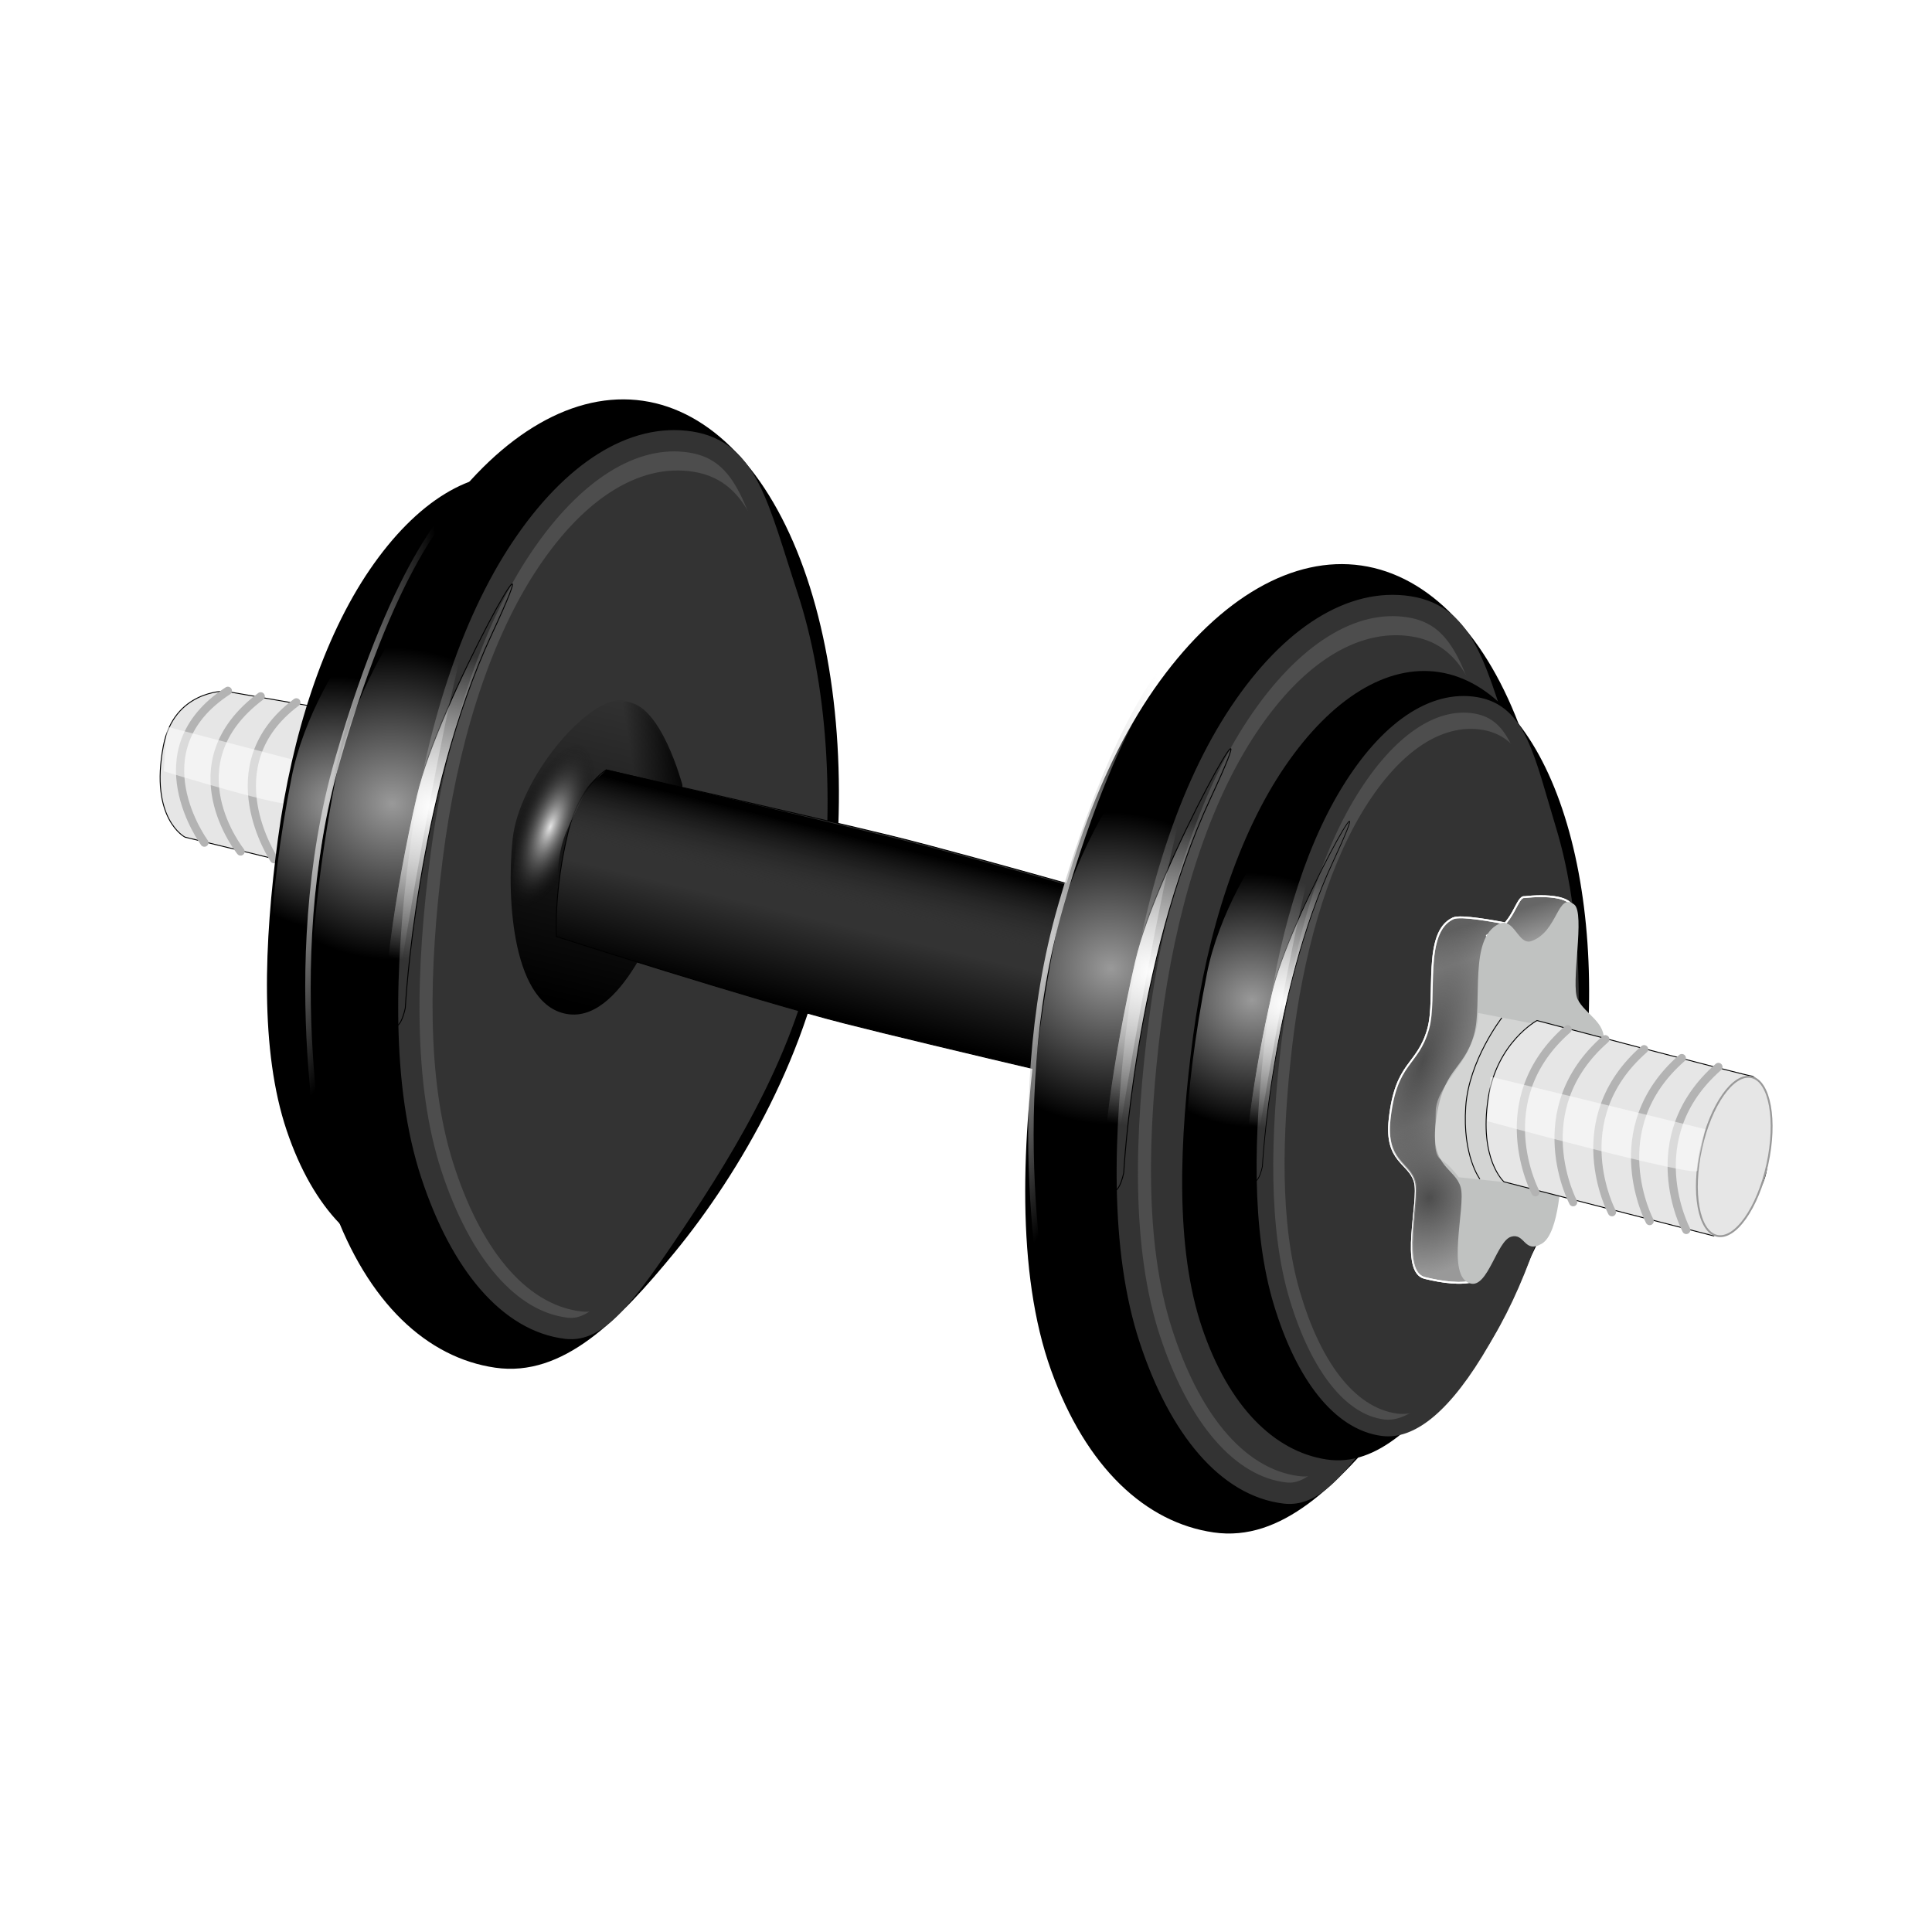 <svg:svg xmlns:dc="http://purl.org/dc/elements/1.1/" xmlns:ns1="http://sodipodi.sourceforge.net/DTD/sodipodi-0.dtd" xmlns:ns2="http://www.inkscape.org/namespaces/inkscape" xmlns:ns3="http://www.w3.org/1999/xlink" xmlns:ns5="http://creativecommons.org/ns#" xmlns:rdf="http://www.w3.org/1999/02/22-rdf-syntax-ns#" xmlns:svg="http://www.w3.org/2000/svg" height="476.974" id="svg4151" version="1.1" viewBox="-37.457 -98.583 476.974 476.974" width="476.974" ns1:docname="hantel.svg" ns2:version="0.91 r13725">
  <svg:defs id="defs4153">
    <svg:linearGradient id="linearGradient5045" ns2:collect="always">
      <svg:stop id="stop5047" offset="0" style="stop-color:#4d4d4d;stop-opacity:1;" />
      <svg:stop id="stop5049" offset="1" style="stop-color:#4d4d4d;stop-opacity:0;" />
    </svg:linearGradient>
    <svg:linearGradient id="linearGradient5027" ns2:collect="always">
      <svg:stop id="stop5029" offset="0" style="stop-color:#666666;stop-opacity:1" />
      <svg:stop id="stop5031" offset="1" style="stop-color:#999999;stop-opacity:1" />
    </svg:linearGradient>
    <svg:linearGradient id="linearGradient4969" ns2:collect="always">
      <svg:stop id="stop4971" offset="0" style="stop-color:#000000;stop-opacity:1" />
      <svg:stop id="stop4973" offset="1" style="stop-color:#333333;stop-opacity:0" />
    </svg:linearGradient>
    <svg:linearGradient id="linearGradient4957" ns2:collect="always">
      <svg:stop id="stop4959" offset="0" style="stop-color:#000000;stop-opacity:1" />
      <svg:stop id="stop4961" offset="1" style="stop-color:#333333;stop-opacity:1" />
    </svg:linearGradient>
    <svg:linearGradient id="linearGradient4947" ns2:collect="always">
      <svg:stop id="stop4949" offset="0" style="stop-color:#e6e6e6;stop-opacity:1" />
      <svg:stop id="stop4951" offset="1" style="stop-color:#000000;stop-opacity:0" />
    </svg:linearGradient>
    <svg:linearGradient id="linearGradient4931" ns2:collect="always">
      <svg:stop id="stop4933" offset="0" style="stop-color:#000000;stop-opacity:1;" />
      <svg:stop id="stop4935" offset="1" style="stop-color:#000000;stop-opacity:0;" />
    </svg:linearGradient>
    <svg:linearGradient id="linearGradient4913" ns2:collect="always">
      <svg:stop id="stop4915" offset="0" style="stop-color:#cccccc;stop-opacity:1;" />
      <svg:stop id="stop4917" offset="1" style="stop-color:#cccccc;stop-opacity:0;" />
    </svg:linearGradient>
    <svg:linearGradient id="linearGradient4806" ns2:collect="always">
      <svg:stop id="stop4808" offset="0" style="stop-color:#ffffff;stop-opacity:0.602" />
      <svg:stop id="stop4810" offset="1" style="stop-color:#ffffff;stop-opacity:0;" />
    </svg:linearGradient>
    <svg:linearGradient id="linearGradient4794" ns2:collect="always">
      <svg:stop id="stop4796" offset="0" style="stop-color:#ffffff;stop-opacity:1;" />
      <svg:stop id="stop4798" offset="1" style="stop-color:#ffffff;stop-opacity:0;" />
    </svg:linearGradient>
    <svg:radialGradient cx="-90.914" cy="511.849" fx="-90.914" fy="511.849" gradientTransform="matrix(-0.361,2.614,-2.883,-0.398,1351.842,956.476)" gradientUnits="userSpaceOnUse" id="radialGradient4800" r="64.859" ns2:collect="always" ns3:href="#linearGradient4794" />
    <svg:radialGradient cx="-90.914" cy="511.849" fx="-90.914" fy="511.849" gradientTransform="matrix(-0.361,2.614,-2.883,-0.398,1305.375,952.436)" gradientUnits="userSpaceOnUse" id="radialGradient4804" r="64.859" ns2:collect="always" ns3:href="#linearGradient4806" />
    <svg:radialGradient cx="-90.914" cy="511.849" fx="-90.914" fy="511.849" gradientTransform="matrix(-0.294,2.128,-2.347,-0.324,1229.97,908.605)" gradientUnits="userSpaceOnUse" id="radialGradient4835" r="64.859" ns2:collect="always" ns3:href="#linearGradient4794" />
    <svg:radialGradient cx="-90.914" cy="511.849" fx="-90.914" fy="511.849" gradientTransform="matrix(-0.294,2.128,-2.347,-0.324,1192.135,905.315)" gradientUnits="userSpaceOnUse" id="radialGradient4837" r="64.859" ns2:collect="always" ns3:href="#linearGradient4806" />
    <svg:radialGradient cx="-90.914" cy="511.849" fx="-90.914" fy="511.849" gradientTransform="matrix(-0.361,2.614,-2.883,-0.398,1351.842,956.476)" gradientUnits="userSpaceOnUse" id="radialGradient4891" r="64.859" ns2:collect="always" ns3:href="#linearGradient4794" />
    <svg:radialGradient cx="-90.914" cy="511.849" fx="-90.914" fy="511.849" gradientTransform="matrix(-0.361,2.614,-2.883,-0.398,1305.375,952.436)" gradientUnits="userSpaceOnUse" id="radialGradient4893" r="64.859" ns2:collect="always" ns3:href="#linearGradient4806" />
    <svg:radialGradient cx="-90.914" cy="511.849" fx="-90.914" fy="511.849" gradientTransform="matrix(-0.294,2.128,-2.347,-0.324,1229.97,908.605)" gradientUnits="userSpaceOnUse" id="radialGradient4895" r="64.859" ns2:collect="always" ns3:href="#linearGradient4794" />
    <svg:radialGradient cx="-90.914" cy="511.849" fx="-90.914" fy="511.849" gradientTransform="matrix(-0.294,2.128,-2.347,-0.324,1192.135,905.315)" gradientUnits="userSpaceOnUse" id="radialGradient4897" r="64.859" ns2:collect="always" ns3:href="#linearGradient4806" />
    <svg:radialGradient cx="-996.733" cy="364.315" fx="-996.733" fy="364.315" gradientTransform="matrix(1.132,0.237,-0.921,4.398,466.966,-1042.499)" gradientUnits="userSpaceOnUse" id="radialGradient4919" r="84.135" ns2:collect="always" ns3:href="#linearGradient4913" />
    <svg:filter height="1.015" id="filter4921" style="color-interpolation-filters:sRGB" width="1.067" x="-0.034" y="-0.007" ns2:collect="always">
      <svg:feGaussianBlur id="feGaussianBlur4923" stdDeviation="2.291" ns2:collect="always" />
    </svg:filter>
    <svg:radialGradient cx="-996.733" cy="364.315" fx="-996.733" fy="364.315" gradientTransform="matrix(1.132,0.237,-0.921,4.398,1260.207,-881.398)" gradientUnits="userSpaceOnUse" id="radialGradient4927" r="84.135" ns2:collect="always" ns3:href="#linearGradient4913" />
    <svg:linearGradient gradientTransform="matrix(0.225,0,0,0.225,-923.072,876.877)" gradientUnits="userSpaceOnUse" id="linearGradient4937" x1="-739.214" x2="-656.312" y1="548.038" y2="206.756" ns2:collect="always" ns3:href="#linearGradient4931" />
    <svg:linearGradient gradientTransform="matrix(0.225,0,0,0.225,-923.072,876.877)" gradientUnits="userSpaceOnUse" id="linearGradient4941" x1="-609.334" x2="-667.366" y1="248.207" y2="257.879" ns2:collect="always" ns3:href="#linearGradient4931" />
    <svg:radialGradient cx="-753.032" cy="363.202" fx="-753.032" fy="363.202" gradientTransform="matrix(0.116,0.045,-0.117,0.303,-962.525,880.757)" gradientUnits="userSpaceOnUse" id="radialGradient4945" r="66.671" ns2:collect="always" ns3:href="#linearGradient4947" />
    <svg:linearGradient gradientTransform="matrix(0.225,0,0,0.225,-923.072,876.877)" gradientUnits="userSpaceOnUse" id="linearGradient4963" x1="-484.6" x2="-461.152" y1="554.084" y2="456.382" ns2:collect="always" ns3:href="#linearGradient4957" />
    <svg:linearGradient gradientTransform="matrix(0.225,0,0,0.225,-922.727,877.29)" gradientUnits="userSpaceOnUse" id="linearGradient4967" x1="-437.703" x2="-455.289" y1="360.635" y2="432.934" ns2:collect="always" ns3:href="#linearGradient4969" />
    <svg:filter height="1.009" id="filter5003" style="color-interpolation-filters:sRGB" width="1.02" x="-0.01" y="-0.004" ns2:collect="always">
      <svg:feGaussianBlur id="feGaussianBlur5005" stdDeviation="0.755" ns2:collect="always" />
    </svg:filter>
    <svg:linearGradient gradientUnits="userSpaceOnUse" id="linearGradient5033" x1="491.456" x2="502.308" y1="482.227" y2="516.722" ns2:collect="always" ns3:href="#linearGradient5027" />
    <svg:radialGradient cx="373.822" cy="668.921" fx="373.822" fy="668.921" gradientTransform="matrix(0.67,0.234,-0.685,1.96,581.184,-745.417)" gradientUnits="userSpaceOnUse" id="radialGradient5051" r="103.049" ns2:collect="always" ns3:href="#linearGradient5045" />
    <svg:radialGradient cx="451.569" cy="711.182" fx="451.569" fy="711.182" gradientTransform="matrix(0.669,0.237,-0.28,0.79,277.617,133.36)" gradientUnits="userSpaceOnUse" id="radialGradient5055" r="103.049" ns2:collect="always" ns3:href="#linearGradient5045" />
    <svg:filter height="1.436" id="filter5170" style="color-interpolation-filters:sRGB" width="1.189" x="-0.095" y="-0.218" ns2:collect="always">
      <svg:feGaussianBlur id="feGaussianBlur5172" stdDeviation="9.432" ns2:collect="always" />
    </svg:filter>
    <svg:filter height="1.038" id="filter5190" style="color-interpolation-filters:sRGB" width="1.066" x="-0.033" y="-0.019" ns2:collect="always">
      <svg:feGaussianBlur id="feGaussianBlur5192" stdDeviation="1.467" ns2:collect="always" />
    </svg:filter>
    <svg:filter height="1.088" id="filter5216" style="color-interpolation-filters:sRGB" width="1.401" x="-0.201" y="-0.044" ns2:collect="always">
      <svg:feGaussianBlur id="feGaussianBlur5218" stdDeviation="3.083" ns2:collect="always" />
    </svg:filter>
  </svg:defs>
  <ns1:namedview bordercolor="#666666" borderopacity="1.0" fit-margin-bottom="0" fit-margin-left="0" fit-margin-right="0" fit-margin-top="0" id="base" pagecolor="#ffffff" showgrid="false" ns2:current-layer="layer1" ns2:cx="200.00001" ns2:cy="139.9034" ns2:document-units="px" ns2:pageopacity="0.0" ns2:pageshadow="2" ns2:window-height="755" ns2:window-maximized="0" ns2:window-width="1276" ns2:window-x="29" ns2:window-y="0" ns2:zoom="0.98818184" />
  <svg:g id="layer1" transform="translate(1190.776,-851.377)" ns2:groupmode="layer" ns2:label="Layer 1">
    <svg:g id="g5114" transform="matrix(0.225,0,0,0.225,-923.072,876.877)">
      <svg:path d="m -1153.313,367.075 211.469,51.436 c 0,0 47.741,-31.459 55.916,-68.866 8.176,-37.407 -3.867,-105.192 -17.055,-107.175 -13.188,-1.983 -206.392,-35.605 -206.392,-35.605 0,0 -55.977,-1.025 -67.661,60.181 -15.287,80.078 23.722,100.03 23.722,100.03 z" id="path5094" style="fill:#e6e6e6;fill-rule:evenodd;stroke:#000000;stroke-width:1px;stroke-linecap:butt;stroke-linejoin:miter;stroke-opacity:1" ns1:nodetypes="ccsscsc" ns2:connector-curvature="0" />
      <svg:path d="m -1055.628,391.249 c 0,0 -68.525,-102.553 24.52,-172.084" id="path5102" style="fill:none;fill-rule:evenodd;stroke:#b3b3b3;stroke-width:9;stroke-linecap:round;stroke-linejoin:round;stroke-miterlimit:4;stroke-dasharray:none;stroke-opacity:1" ns1:nodetypes="cc" ns2:connector-curvature="0" />
      <svg:path d="m -1092.293,382.804 c 0,0 -77.047,-95.857 22.085,-170.258" id="path5104" style="fill:none;fill-rule:evenodd;stroke:#b3b3b3;stroke-width:9;stroke-linecap:round;stroke-linejoin:round;stroke-miterlimit:4;stroke-dasharray:none;stroke-opacity:1" ns1:nodetypes="cc" ns2:connector-curvature="0" />
      <svg:path d="m -1132.002,373.122 c 0,0 -74.612,-101.336 25.737,-166.605" id="path5106" style="fill:none;fill-rule:evenodd;stroke:#b3b3b3;stroke-width:9;stroke-linecap:round;stroke-linejoin:round;stroke-miterlimit:4;stroke-dasharray:none;stroke-opacity:1" ns1:nodetypes="cc" ns2:connector-curvature="0" />
    </svg:g>
    <svg:path d="m -1173.075,245.873 146.634,38.404 c 0,0 -8.728,36.659 -8.728,45.387 0,8.728 -141.398,-34.913 -141.398,-34.913 z" id="path5174" style="opacity:0.714;fill:#ffffff;fill-rule:evenodd;stroke:none;stroke-width:1px;stroke-linecap:butt;stroke-linejoin:miter;stroke-opacity:1;filter:url(#filter5170)" transform="matrix(0.225,0,0,0.225,-923.072,876.877)" ns1:nodetypes="ccscc" ns2:connector-curvature="0" />
    <svg:g id="g4879" transform="matrix(0.225,0,0,0.225,-1149.021,828.298)">
      <svg:path d="M 379.675,651.03 C 364.257,765.586 304.728,875.176 249.619,946.761 202.783,1007.6 155.979,1058.65 98.981,1049.874 41.983,1041.099 -8.085,992.061 -37.486,904.853 -66.887,817.645 -62.506,699.41 -47.088,584.854 -31.669,470.298 2.701,363.921 53.907,289.123 105.114,214.325 165.902,177.234 222.9,186.01 c 56.998,8.776 105.536,62.699 134.937,149.907 29.401,87.208 37.256,200.558 21.838,315.114 z" id="path4881" style="opacity:1;fill:#000000;fill-opacity:1;stroke:none;stroke-width:3;stroke-linecap:round;stroke-linejoin:round;stroke-miterlimit:4;stroke-dasharray:1.5, 1.5;stroke-dashoffset:0;stroke-opacity:1" ns1:nodetypes="sssssssss" ns2:connector-curvature="0" />
      <svg:path d="m 360.521,649.135 c -12.69,105.102 -55.98,214.008 -98.123,282.633 -42.143,68.625 -76.103,86.481 -101.154,83.297 C 114.086,1009.072 74.386,957.54 50.188,877.529 25.991,797.517 28.338,693.522 41.027,588.42 53.717,483.317 82.004,385.719 124.148,317.093 c 42.143,-68.625 92.173,-102.655 139.083,-94.604 46.91,8.051 55.12,57.525 79.317,137.536 24.197,80.011 30.662,184.007 17.973,289.109 z" id="path4883" style="opacity:1;fill:#4d4d4d;fill-opacity:1;stroke:#333333;stroke-width:18.267;stroke-linecap:round;stroke-linejoin:round;stroke-miterlimit:4;stroke-dasharray:0.856, 0.856;stroke-dashoffset:0;stroke-opacity:1" ns1:nodetypes="sssssssss" ns2:connector-curvature="0" />
      <svg:path d="m 28.888,728.411 c 0,0 9.87,-189.179 77.316,-333.941 61.176,-131.304 -47.706,59.221 -67.446,144.763 -19.74,85.542 -34.546,189.179 -24.675,202.339 9.87,13.16 14.805,-13.16 14.805,-13.16 z" id="path4885" style="fill:url(#radialGradient4895);fill-opacity:1;fill-rule:evenodd;stroke:#000000;stroke-width:0.814px;stroke-linecap:butt;stroke-linejoin:miter;stroke-opacity:1" ns1:nodetypes="csssc" ns2:connector-curvature="0" />
      <svg:path d="m 5.858,817.242 c 0,0 41.948,-292.815 79.784,-432.643 37.836,-139.828 -92.707,6.177 -117.55,131.83 -27.922,141.227 -27.213,242.415 -17.343,255.575 9.87,13.16 55.109,45.238 55.109,45.238 z" id="path4887" style="fill:url(#radialGradient4897);fill-opacity:1;fill-rule:evenodd;stroke:none;stroke-width:1px;stroke-linecap:butt;stroke-linejoin:miter;stroke-opacity:1" ns1:nodetypes="csssc" ns2:connector-curvature="0" />
      <svg:path d="m 357.228,652.606 c -11.41,97.288 -44.04,195.169 -81.932,258.693 -37.892,63.523 -74.719,82.98 -97.242,80.033 C 135.652,985.784 99.957,938.084 78.201,864.021 56.444,789.957 58.554,693.693 69.964,596.405 81.373,499.116 106.807,408.773 144.699,345.25 c 37.892,-63.523 82.875,-95.024 125.053,-87.571 42.178,7.453 49.56,53.248 71.316,127.311 21.756,74.063 27.569,170.328 16.16,267.616 z" id="path4889" style="opacity:1;fill:#333333;fill-opacity:1;stroke:#333333;stroke-width:16.665;stroke-linecap:round;stroke-linejoin:round;stroke-miterlimit:4;stroke-dasharray:0.781, 0.781;stroke-dashoffset:0;stroke-opacity:1" ns1:nodetypes="sssssssss" ns2:connector-curvature="0" />
    </svg:g>
    <svg:g id="g4867" transform="matrix(0.225,0,0,0.225,-1100.442,836.206)">
      <svg:path d="M 342.445,640.142 C 322.284,780.83 244.444,915.421 172.384,1003.337 111.142,1078.055 49.941,1140.75 -24.589,1129.973 -99.12,1119.195 -164.588,1058.971 -203.033,951.868 -241.478,844.765 -235.749,699.557 -215.588,558.869 -195.427,418.18 -150.484,287.535 -83.527,195.674 -16.57,103.813 62.916,58.26 137.447,69.038 211.977,79.815 275.445,146.04 313.89,253.142 c 38.445,107.103 48.716,246.311 28.555,386.999 z" id="path4869" style="opacity:1;fill:#000000;fill-opacity:1;stroke:none;stroke-width:3;stroke-linecap:round;stroke-linejoin:round;stroke-miterlimit:4;stroke-dasharray:1.5, 1.5;stroke-dashoffset:0;stroke-opacity:1" ns1:nodetypes="sssssssss" ns2:connector-curvature="0" />
      <svg:path d="M 319.917,637.777 C 302.967,766.729 228.362,886.476 172.07,970.674 115.777,1054.872 87.197,1090.652 53.736,1086.746 -9.255,1079.393 -62.283,1016.168 -94.604,917.999 -126.926,819.831 -123.791,692.236 -106.841,563.284 -89.891,434.331 -52.107,314.584 4.185,230.386 60.478,146.188 127.304,104.436 189.963,114.314 c 62.659,9.878 73.625,70.578 105.947,168.747 32.321,98.168 40.957,225.763 24.007,354.716 z" id="path4871" style="opacity:1;fill:#4d4d4d;fill-opacity:1;stroke:#333333;stroke-width:23.385;stroke-linecap:round;stroke-linejoin:round;stroke-miterlimit:4;stroke-dasharray:1.096, 1.096;stroke-dashoffset:0;stroke-opacity:1" ns1:nodetypes="sssssssss" ns2:connector-curvature="0" />
      <svg:path d="m -123.239,735.174 c 0,0 12.122,-232.335 94.954,-410.122 75.132,-161.258 -58.589,72.731 -82.833,177.787 -24.244,105.056 -42.426,232.335 -30.305,248.498 12.122,16.162 18.183,-16.162 18.183,-16.162 z" id="path4873" style="fill:url(#radialGradient4891);fill-opacity:1;fill-rule:evenodd;stroke:#000000;stroke-width:1px;stroke-linecap:butt;stroke-linejoin:miter;stroke-opacity:1" ns1:nodetypes="csssc" ns2:connector-curvature="0" />
      <svg:path d="m -151.523,844.271 c 0,0 51.518,-359.614 97.985,-531.34 46.467,-171.726 -113.855,7.586 -144.366,161.904 -34.292,173.445 -33.421,297.716 -21.299,313.878 12.122,16.162 67.68,55.558 67.68,55.558 z" id="path4875" style="fill:url(#radialGradient4893);fill-opacity:1;fill-rule:evenodd;stroke:none;stroke-width:1px;stroke-linecap:butt;stroke-linejoin:miter;stroke-opacity:1" ns1:nodetypes="csssc" ns2:connector-curvature="0" />
      <svg:path d="M 306.899,642.049 C 291.863,761.435 225.682,872.298 175.747,950.25 125.811,1028.202 100.458,1061.328 70.775,1057.711 14.897,1050.904 -32.143,992.369 -60.815,901.483 -89.487,810.597 -86.706,692.468 -71.67,573.082 -56.634,453.696 -23.116,342.832 26.82,264.88 76.756,186.928 136.036,148.273 191.62,157.419 c 55.584,9.146 65.312,65.343 93.983,156.228 28.672,90.886 36.332,209.015 21.296,328.401 z" id="path4877" style="opacity:1;fill:#333333;fill-opacity:1;stroke:#333333;stroke-width:21.192;stroke-linecap:round;stroke-linejoin:round;stroke-miterlimit:4;stroke-dasharray:0.993, 0.993;stroke-dashoffset:0;stroke-opacity:1" ns1:nodetypes="sssssssss" ns2:connector-curvature="0" />
    </svg:g>
    <svg:path d="m -996.733,753.342 c 0,0 -55.374,-241.431 11.075,-471.787 C -919.21,51.199 -854.976,0.255 -854.976,0.255" id="path4911" style="fill:none;fill-opacity:1;fill-rule:evenodd;stroke:url(#radialGradient4919);stroke-width:6;stroke-linecap:butt;stroke-linejoin:miter;stroke-opacity:1;filter:url(#filter4921)" transform="matrix(0.225,0,0,0.225,-923.072,876.877)" ns2:connector-curvature="0" />
    <svg:path d="m -1059.749,946.656 c 0,0 -5.281,-20.288 -13.978,-20.598 -8.698,-0.311 -26.403,19.045 -27.957,33.955 -1.553,14.91 0.238,39.894 14.216,41.447 13.978,1.553 23.37,-25.916 23.37,-25.916 z" id="path4939" style="fill:url(#linearGradient4941);fill-opacity:1;fill-rule:evenodd;stroke:none;stroke-width:1px;stroke-linecap:butt;stroke-linejoin:miter;stroke-opacity:1" ns1:nodetypes="cssscc" ns2:connector-curvature="0" />
    <svg:path d="m -1059.749,946.656 c 0,0 -6.45,-20.678 -15.148,-20.988 -8.698,-0.311 -25.234,19.435 -26.787,34.345 -1.553,14.91 0.043,41.648 14.021,43.201 13.978,1.553 23.565,-27.67 23.565,-27.67 z" id="path4929" style="fill:url(#linearGradient4937);fill-opacity:1;fill-rule:evenodd;stroke:none;stroke-width:1px;stroke-linecap:butt;stroke-linejoin:miter;stroke-opacity:1" ns1:nodetypes="cssscc" ns2:connector-curvature="0" />
    <svg:path d="m -1078.6,942.896 c 0,0 50.975,11.542 70.743,16.374 19.768,4.832 77.755,21.525 77.755,21.525 l -8.347,43.93 c 0,0 -58.866,-13.618 -81.27,-19.329 -22.404,-5.711 -71.139,-21.38 -71.139,-21.38 0,0 -0.699,-11.389 2.927,-25.971 2.782,-11.189 9.329,-15.163 9.329,-15.163 z" id="path4955" style="fill:url(#linearGradient4963);fill-opacity:1;fill-rule:evenodd;stroke:#000000;stroke-width:0.225px;stroke-linecap:butt;stroke-linejoin:miter;stroke-opacity:1" ns1:nodetypes="csccscscc" ns2:connector-curvature="0" />
    <svg:path d="m -1078.535,942.746 c 0,0 51.255,12.105 71.023,16.938 19.768,4.832 77.755,21.525 77.755,21.525 l -8.347,43.93 c 0,0 -58.866,-13.618 -81.27,-19.329 -22.404,-5.711 -74.258,-20.6 -74.258,-20.6 0,0 0.922,-9.525 4.876,-24.021 4.574,-17.281 7.224,-14.567 10.22,-18.442 z" id="path4965" style="fill:url(#linearGradient4967);fill-opacity:1;fill-rule:evenodd;stroke:none;stroke-width:1px;stroke-linecap:butt;stroke-linejoin:miter;stroke-opacity:1" ns1:nodetypes="csccsccc" ns2:connector-curvature="0" />
    <svg:path d="m -1087.705,988.28 c 0,0 -6.213,-18.327 -0.311,-31.063 5.902,-12.736 9.63,-18.327 14.6,-18.327 4.97,0 -2.564,-12.912 -2.564,-12.912 0,0 -22.286,11.048 -24.46,31.55 -2.174,20.502 -3.429,30.337 1.864,39.761 1.735,3.088 10.872,-9.008 10.872,-9.008 z" id="path4943" style="fill:url(#radialGradient4945);fill-opacity:1;fill-rule:evenodd;stroke:none;stroke-width:1px;stroke-linecap:butt;stroke-linejoin:miter;stroke-opacity:1" ns1:nodetypes="csscssc" ns2:connector-curvature="0" />
    <svg:g id="g4981" transform="matrix(0.225,0,0,0.225,-923.072,876.877)">
      <svg:g id="g4851">
        <svg:g id="g4816">
          <svg:path d="M 342.445,640.142 C 322.284,780.83 244.444,915.421 172.384,1003.337 111.142,1078.055 49.941,1140.75 -24.589,1129.973 -99.12,1119.195 -164.588,1058.971 -203.033,951.868 -241.478,844.765 -235.749,699.557 -215.588,558.869 -195.427,418.18 -150.484,287.535 -83.527,195.674 -16.57,103.813 62.916,58.26 137.447,69.038 211.977,79.815 275.445,146.04 313.89,253.142 c 38.445,107.103 48.716,246.311 28.555,386.999 z" id="path4783" style="opacity:1;fill:#000000;fill-opacity:1;stroke:none;stroke-width:3;stroke-linecap:round;stroke-linejoin:round;stroke-miterlimit:4;stroke-dasharray:1.5, 1.5;stroke-dashoffset:0;stroke-opacity:1" ns1:nodetypes="sssssssss" ns2:connector-curvature="0" />
          <svg:path d="M 319.917,637.777 C 302.967,766.729 228.362,886.476 172.07,970.674 115.777,1054.872 87.197,1090.652 53.736,1086.746 -9.255,1079.393 -62.283,1016.168 -94.604,917.999 -126.926,819.831 -123.791,692.236 -106.841,563.284 -89.891,434.331 -52.107,314.584 4.185,230.386 60.478,146.188 127.304,104.436 189.963,114.314 c 62.659,9.878 73.625,70.578 105.947,168.747 32.321,98.168 40.957,225.763 24.007,354.716 z" id="path4786" style="opacity:1;fill:#4d4d4d;fill-opacity:1;stroke:#333333;stroke-width:23.385;stroke-linecap:round;stroke-linejoin:round;stroke-miterlimit:4;stroke-dasharray:1.096, 1.096;stroke-dashoffset:0;stroke-opacity:1" ns1:nodetypes="sssssssss" ns2:connector-curvature="0" />
          <svg:path d="m -123.239,735.174 c 0,0 12.122,-232.335 94.954,-410.122 75.132,-161.258 -58.589,72.731 -82.833,177.787 -24.244,105.056 -42.426,232.335 -30.305,248.498 12.122,16.162 18.183,-16.162 18.183,-16.162 z" id="path4792" style="fill:url(#radialGradient4800);fill-opacity:1;fill-rule:evenodd;stroke:#000000;stroke-width:1px;stroke-linecap:butt;stroke-linejoin:miter;stroke-opacity:1" ns1:nodetypes="csssc" ns2:connector-curvature="0" />
          <svg:path d="m -151.523,844.271 c 0,0 51.518,-359.614 97.985,-531.34 46.467,-171.726 -113.855,7.586 -144.366,161.904 -34.292,173.445 -33.421,297.716 -21.299,313.878 12.122,16.162 67.68,55.558 67.68,55.558 z" id="path4802" style="fill:url(#radialGradient4804);fill-opacity:1;fill-rule:evenodd;stroke:none;stroke-width:1px;stroke-linecap:butt;stroke-linejoin:miter;stroke-opacity:1" ns1:nodetypes="csssc" ns2:connector-curvature="0" />
          <svg:path d="M 306.899,642.049 C 291.863,761.435 225.682,872.298 175.747,950.25 125.811,1028.202 100.458,1061.328 70.775,1057.711 14.897,1050.904 -32.143,992.369 -60.815,901.483 -89.487,810.597 -86.706,692.468 -71.67,573.082 -56.634,453.696 -23.116,342.832 26.82,264.88 76.756,186.928 136.036,148.273 191.62,157.419 c 55.584,9.146 65.312,65.343 93.983,156.228 28.672,90.886 36.332,209.015 21.296,328.401 z" id="path4814" style="opacity:1;fill:#333333;fill-opacity:1;stroke:#333333;stroke-width:21.192;stroke-linecap:round;stroke-linejoin:round;stroke-miterlimit:4;stroke-dasharray:0.993, 0.993;stroke-dashoffset:0;stroke-opacity:1" ns1:nodetypes="sssssssss" ns2:connector-curvature="0" />
        </svg:g>
        <svg:g id="g4844">
          <svg:path d="M 379.675,651.03 C 364.257,765.586 304.728,875.176 249.619,946.761 202.783,1007.6 155.979,1058.65 98.981,1049.874 41.983,1041.099 -8.085,992.061 -37.486,904.853 -66.887,817.645 -62.506,699.41 -47.088,584.854 -31.669,470.298 2.701,363.921 53.907,289.123 105.114,214.325 165.902,177.234 222.9,186.01 c 56.998,8.776 105.536,62.699 134.937,149.907 29.401,87.208 37.256,200.558 21.838,315.114 z" id="path4825" style="opacity:1;fill:#000000;fill-opacity:1;stroke:none;stroke-width:3;stroke-linecap:round;stroke-linejoin:round;stroke-miterlimit:4;stroke-dasharray:1.5, 1.5;stroke-dashoffset:0;stroke-opacity:1" ns1:nodetypes="sssssssss" ns2:connector-curvature="0" />
          <svg:path d="m 360.521,649.135 c -12.69,105.102 -55.98,214.008 -98.123,282.633 -42.143,68.625 -76.103,86.481 -101.154,83.297 C 114.086,1009.072 74.386,957.54 50.188,877.529 25.991,797.517 28.338,693.522 41.027,588.42 53.717,483.317 82.004,385.719 124.148,317.093 c 42.143,-68.625 92.173,-102.655 139.083,-94.604 46.91,8.051 55.12,57.525 79.317,137.536 24.197,80.011 30.662,184.007 17.973,289.109 z" id="path4827" style="opacity:1;fill:#4d4d4d;fill-opacity:1;stroke:#333333;stroke-width:18.267;stroke-linecap:round;stroke-linejoin:round;stroke-miterlimit:4;stroke-dasharray:0.856, 0.856;stroke-dashoffset:0;stroke-opacity:1" ns1:nodetypes="sssssssss" ns2:connector-curvature="0" />
          <svg:path d="m 28.888,728.411 c 0,0 9.87,-189.179 77.316,-333.941 61.176,-131.304 -47.706,59.221 -67.446,144.763 -19.74,85.542 -34.546,189.179 -24.675,202.339 9.87,13.16 14.805,-13.16 14.805,-13.16 z" id="path4829" style="fill:url(#radialGradient4835);fill-opacity:1;fill-rule:evenodd;stroke:#000000;stroke-width:0.814px;stroke-linecap:butt;stroke-linejoin:miter;stroke-opacity:1" ns1:nodetypes="csssc" ns2:connector-curvature="0" />
          <svg:path d="m 5.858,817.242 c 0,0 41.948,-292.815 79.784,-432.643 37.836,-139.828 -92.707,6.177 -117.55,131.83 -27.922,141.227 -27.213,242.415 -17.343,255.575 9.87,13.16 55.109,45.238 55.109,45.238 z" id="path4831" style="fill:url(#radialGradient4837);fill-opacity:1;fill-rule:evenodd;stroke:none;stroke-width:1px;stroke-linecap:butt;stroke-linejoin:miter;stroke-opacity:1" ns1:nodetypes="csssc" ns2:connector-curvature="0" />
          <svg:path d="m 357.228,652.606 c -11.41,97.288 -44.04,195.169 -81.932,258.693 -37.892,63.523 -74.719,82.98 -97.242,80.033 C 135.652,985.784 99.957,938.084 78.201,864.021 56.444,789.957 58.554,693.693 69.964,596.405 81.373,499.116 106.807,408.773 144.699,345.25 c 37.892,-63.523 82.875,-95.024 125.053,-87.571 42.178,7.453 49.56,53.248 71.316,127.311 21.756,74.063 27.569,170.328 16.16,267.616 z" id="path4833" style="opacity:1;fill:#333333;fill-opacity:1;stroke:#333333;stroke-width:16.665;stroke-linecap:round;stroke-linejoin:round;stroke-miterlimit:4;stroke-dasharray:0.781, 0.781;stroke-dashoffset:0;stroke-opacity:1" ns1:nodetypes="sssssssss" ns2:connector-curvature="0" />
        </svg:g>
      </svg:g>
      <svg:path d="m -203.492,914.444 c 0,0 -55.374,-241.431 11.075,-471.787 66.449,-230.356 130.683,-281.3 130.683,-281.3" id="path4925" style="fill:none;fill-opacity:1;fill-rule:evenodd;stroke:url(#radialGradient4927);stroke-width:6;stroke-linecap:butt;stroke-linejoin:miter;stroke-opacity:1;filter:url(#filter4921)" ns2:connector-curvature="0" />
    </svg:g>
    <svg:g id="g5063" transform="matrix(0.225,0,0,0.225,-961.026,868.004)">
      <svg:path d="m 375.81,890.235 c -28.062,-6.772 -5.041,-84.476 -10.985,-105.583 -5.944,-21.107 -32.749,-21.842 -27.667,-68.354 6.987,-63.943 30.669,-58.132 42.315,-99.277 9.791,-34.593 -6.316,-105.955 27.362,-121.401 8.458,-3.879 47.143,3.68 55.089,5.027 7.687,1.303 -24.411,16.461 -16.959,13.74 29.087,-10.62 31.059,-43.654 40.437,-42.066 0,0 54.837,-7.095 53.228,15.747 -1.609,22.842 -49.505,82.212 -45.436,90.35 8.137,16.275 31.534,25.379 28.279,46.536 -3.255,21.157 -45.977,114.128 -45.977,130.403 0,16.275 -2.186,79.747 -21.716,91.139 -19.53,11.392 -7.069,41.913 -22.582,46.683 -15.422,4.742 -36.556,1.599 -55.386,-2.945 z" id="path5007" style="fill:url(#linearGradient5033);fill-opacity:1;fill-rule:evenodd;stroke:#ffffff;stroke-width:2;stroke-linecap:butt;stroke-linejoin:miter;stroke-miterlimit:4;stroke-dasharray:none;stroke-opacity:1;filter:url(#filter5003)" ns1:nodetypes="szsssssssssssss" ns2:connector-curvature="0" />
      <svg:path d="m 375.81,890.235 c -28.062,-6.772 -5.041,-84.476 -10.985,-105.583 -5.944,-21.107 -32.749,-21.842 -27.667,-68.354 6.987,-63.943 30.669,-58.132 42.315,-99.277 9.791,-34.593 -6.316,-105.955 27.362,-121.401 8.458,-3.879 47.143,3.68 55.089,5.027 7.687,1.303 -24.411,16.461 -16.959,13.74 29.087,-10.62 31.059,-43.654 40.437,-42.066 0,0 54.837,-7.095 53.228,15.747 -1.609,22.842 -49.505,82.212 -45.436,90.35 8.137,16.275 31.534,25.379 28.279,46.536 -3.255,21.157 -45.977,114.128 -45.977,130.403 0,16.275 -2.186,79.747 -21.716,91.139 -19.53,11.392 -7.069,41.913 -22.582,46.683 -15.422,4.742 -36.556,1.599 -55.386,-2.945 z" id="path5035" style="fill:url(#radialGradient5051);fill-opacity:1;fill-rule:evenodd;stroke:#ffffff;stroke-width:2;stroke-linecap:butt;stroke-linejoin:miter;stroke-miterlimit:4;stroke-dasharray:none;stroke-opacity:1;filter:url(#filter5003)" ns1:nodetypes="szsssssssssssss" ns2:connector-curvature="0" />
      <svg:path d="m 375.81,890.235 c -28.062,-6.772 -5.041,-84.476 -10.985,-105.583 -5.944,-21.107 -32.749,-21.842 -27.667,-68.354 6.987,-63.943 30.669,-58.132 42.315,-99.277 9.791,-34.593 -6.316,-105.955 27.362,-121.401 8.458,-3.879 47.143,3.68 55.089,5.027 7.687,1.303 -24.411,16.461 -16.959,13.74 29.087,-10.62 31.059,-43.654 40.437,-42.066 0,0 54.837,-7.095 53.228,15.747 -1.609,22.842 -49.505,82.212 -45.436,90.35 8.137,16.275 31.534,25.379 28.279,46.536 -3.255,21.157 -45.977,114.128 -45.977,130.403 0,16.275 -2.186,79.747 -21.716,91.139 -19.53,11.392 -7.069,41.913 -22.582,46.683 -15.422,4.742 -36.556,1.599 -55.386,-2.945 z" id="path5053" style="fill:url(#radialGradient5055);fill-opacity:1;fill-rule:evenodd;stroke:none;stroke-width:2;stroke-linecap:butt;stroke-linejoin:miter;stroke-miterlimit:4;stroke-dasharray:none;stroke-opacity:1;filter:url(#filter5003)" ns1:nodetypes="szsssssssssssss" ns2:connector-curvature="0" />
      <svg:path d="m 426.154,896.337 c -28.062,-6.772 -5.041,-84.476 -10.985,-105.583 -5.944,-21.107 -32.749,-21.842 -27.667,-68.354 6.987,-63.943 30.669,-58.132 42.315,-99.277 9.791,-34.593 -6.316,-105.955 27.362,-121.401 16.915,-7.758 20.901,24.208 35.805,18.767 29.087,-10.62 28.053,-53.898 46.638,-40.128 12.563,9.308 -4.222,87.884 3.916,104.159 8.137,16.275 31.534,25.379 28.279,46.536 -3.255,21.157 -45.977,114.128 -45.977,130.403 0,16.275 -2.186,79.747 -21.716,91.139 -19.53,11.392 -18.309,-12.348 -33.822,-7.578 -15.422,4.742 -25.316,55.861 -44.146,51.317 z" id="path4997" style="fill:#c0c2c1;fill-opacity:1;fill-rule:evenodd;stroke:none;stroke-width:2;stroke-linecap:butt;stroke-linejoin:miter;stroke-miterlimit:4;stroke-dasharray:none;stroke-opacity:1;filter:url(#filter5003)" ns1:nodetypes="szsssssssssss" ns2:connector-curvature="0" />
    </svg:g>
    <svg:path d="M 325.669,571.612 265.576,559.981 c 0,0 1.939,13.57 -9.693,38.77 -11.631,25.201 -36.832,46.524 -36.832,69.786 0,23.262 -3.877,46.524 5.816,52.34 9.693,5.816 19.385,19.385 19.385,19.385 l 54.278,5.816 z" id="path5176" style="opacity:0.689;fill:#e6e6e6;fill-opacity:1;fill-rule:evenodd;stroke:none;stroke-width:1px;stroke-linecap:butt;stroke-linejoin:miter;stroke-opacity:1;filter:url(#filter5190)" transform="matrix(0.225,0,0,0.225,-923.072,876.877)" ns2:connector-curvature="0" />
    <svg:g id="g5083" transform="matrix(0.225,0,0,0.225,-923.072,876.877)">
      <svg:path d="m 293.975,745.245 230.033,59.364 c 0,0 48.235,-30.695 57.005,-67.968 8.77,-37.273 -2.193,-105.24 -15.348,-107.433 -13.155,-2.192 -235.466,-60.91 -235.466,-60.91 0,0 -44.16,23.846 -53.58,85.441 -10.269,67.14 17.356,91.505 17.356,91.505 z" id="path5069" style="fill:#e6e6e6;fill-rule:evenodd;stroke:#000000;stroke-width:1px;stroke-linecap:butt;stroke-linejoin:miter;stroke-opacity:1" ns1:nodetypes="ccsscsc" ns2:connector-curvature="0" />
      <svg:ellipse cx="687.558" cy="571.778" id="path5071" rx="37.319" ry="89.098" style="opacity:1;fill:#e6e6e6;fill-opacity:1;stroke:#999999;stroke-width:2.043;stroke-linecap:round;stroke-linejoin:round;stroke-miterlimit:4;stroke-dasharray:none;stroke-dashoffset:0;stroke-opacity:1" transform="matrix(0.973,0.231,-0.214,0.977,0,0)" />
      <svg:path d="m 493.966,798.079 c 0,0 -53.533,-100.983 35.283,-178.85" id="path5073" style="fill:none;fill-rule:evenodd;stroke:#b3b3b3;stroke-width:9;stroke-linecap:round;stroke-linejoin:round;stroke-miterlimit:4;stroke-dasharray:none;stroke-opacity:1" ns1:nodetypes="cc" ns2:connector-curvature="0" />
      <svg:path d="m 453.816,788.346 c 0,0 -53.533,-100.983 35.283,-178.85" id="path5075" style="fill:none;fill-rule:evenodd;stroke:#b3b3b3;stroke-width:9;stroke-linecap:round;stroke-linejoin:round;stroke-miterlimit:4;stroke-dasharray:none;stroke-opacity:1" ns1:nodetypes="cc" ns2:connector-curvature="0" />
      <svg:path d="m 412.449,778.613 c 0,0 -53.533,-100.983 35.283,-178.85" id="path5077" style="fill:none;fill-rule:evenodd;stroke:#b3b3b3;stroke-width:9;stroke-linecap:round;stroke-linejoin:round;stroke-miterlimit:4;stroke-dasharray:none;stroke-opacity:1" ns1:nodetypes="cc" ns2:connector-curvature="0" />
      <svg:path d="m 369.866,767.663 c 0,0 -53.533,-100.983 35.283,-178.85" id="path5079" style="fill:none;fill-rule:evenodd;stroke:#b3b3b3;stroke-width:9;stroke-linecap:round;stroke-linejoin:round;stroke-miterlimit:4;stroke-dasharray:none;stroke-opacity:1" ns1:nodetypes="cc" ns2:connector-curvature="0" />
      <svg:path d="m 328.499,756.713 c 0,0 -53.533,-100.983 35.283,-178.85" id="path5081" style="fill:none;fill-rule:evenodd;stroke:#b3b3b3;stroke-width:9;stroke-linecap:round;stroke-linejoin:round;stroke-miterlimit:4;stroke-dasharray:none;stroke-opacity:1" ns1:nodetypes="cc" ns2:connector-curvature="0" />
    </svg:g>
    <svg:path d="m 279.304,629.915 235.662,57.606 c 0,0 -8.728,36.659 -8.728,45.387 0,8.728 -230.425,-54.115 -230.425,-54.115 z" id="path5120" style="opacity:0.714;fill:#ffffff;fill-rule:evenodd;stroke:none;stroke-width:1px;stroke-linecap:butt;stroke-linejoin:miter;stroke-opacity:1;filter:url(#filter5170)" transform="matrix(0.225,0,0,0.225,-923.072,876.877)" ns2:connector-curvature="0" />
    <svg:path d="m 291.579,565.326 c 0,0 -36.079,46.444 -39.573,97.396 -3.716,54.191 15.508,79.479 15.508,79.479" id="path5194" style="fill:none;fill-rule:evenodd;stroke:#000000;stroke-width:1px;stroke-linecap:butt;stroke-linejoin:miter;stroke-opacity:1;filter:url(#filter5216)" transform="matrix(0.225,0,0,0.225,-923.072,876.877)" ns1:nodetypes="csc" ns2:connector-curvature="0" />
  </svg:g>
</svg:svg>